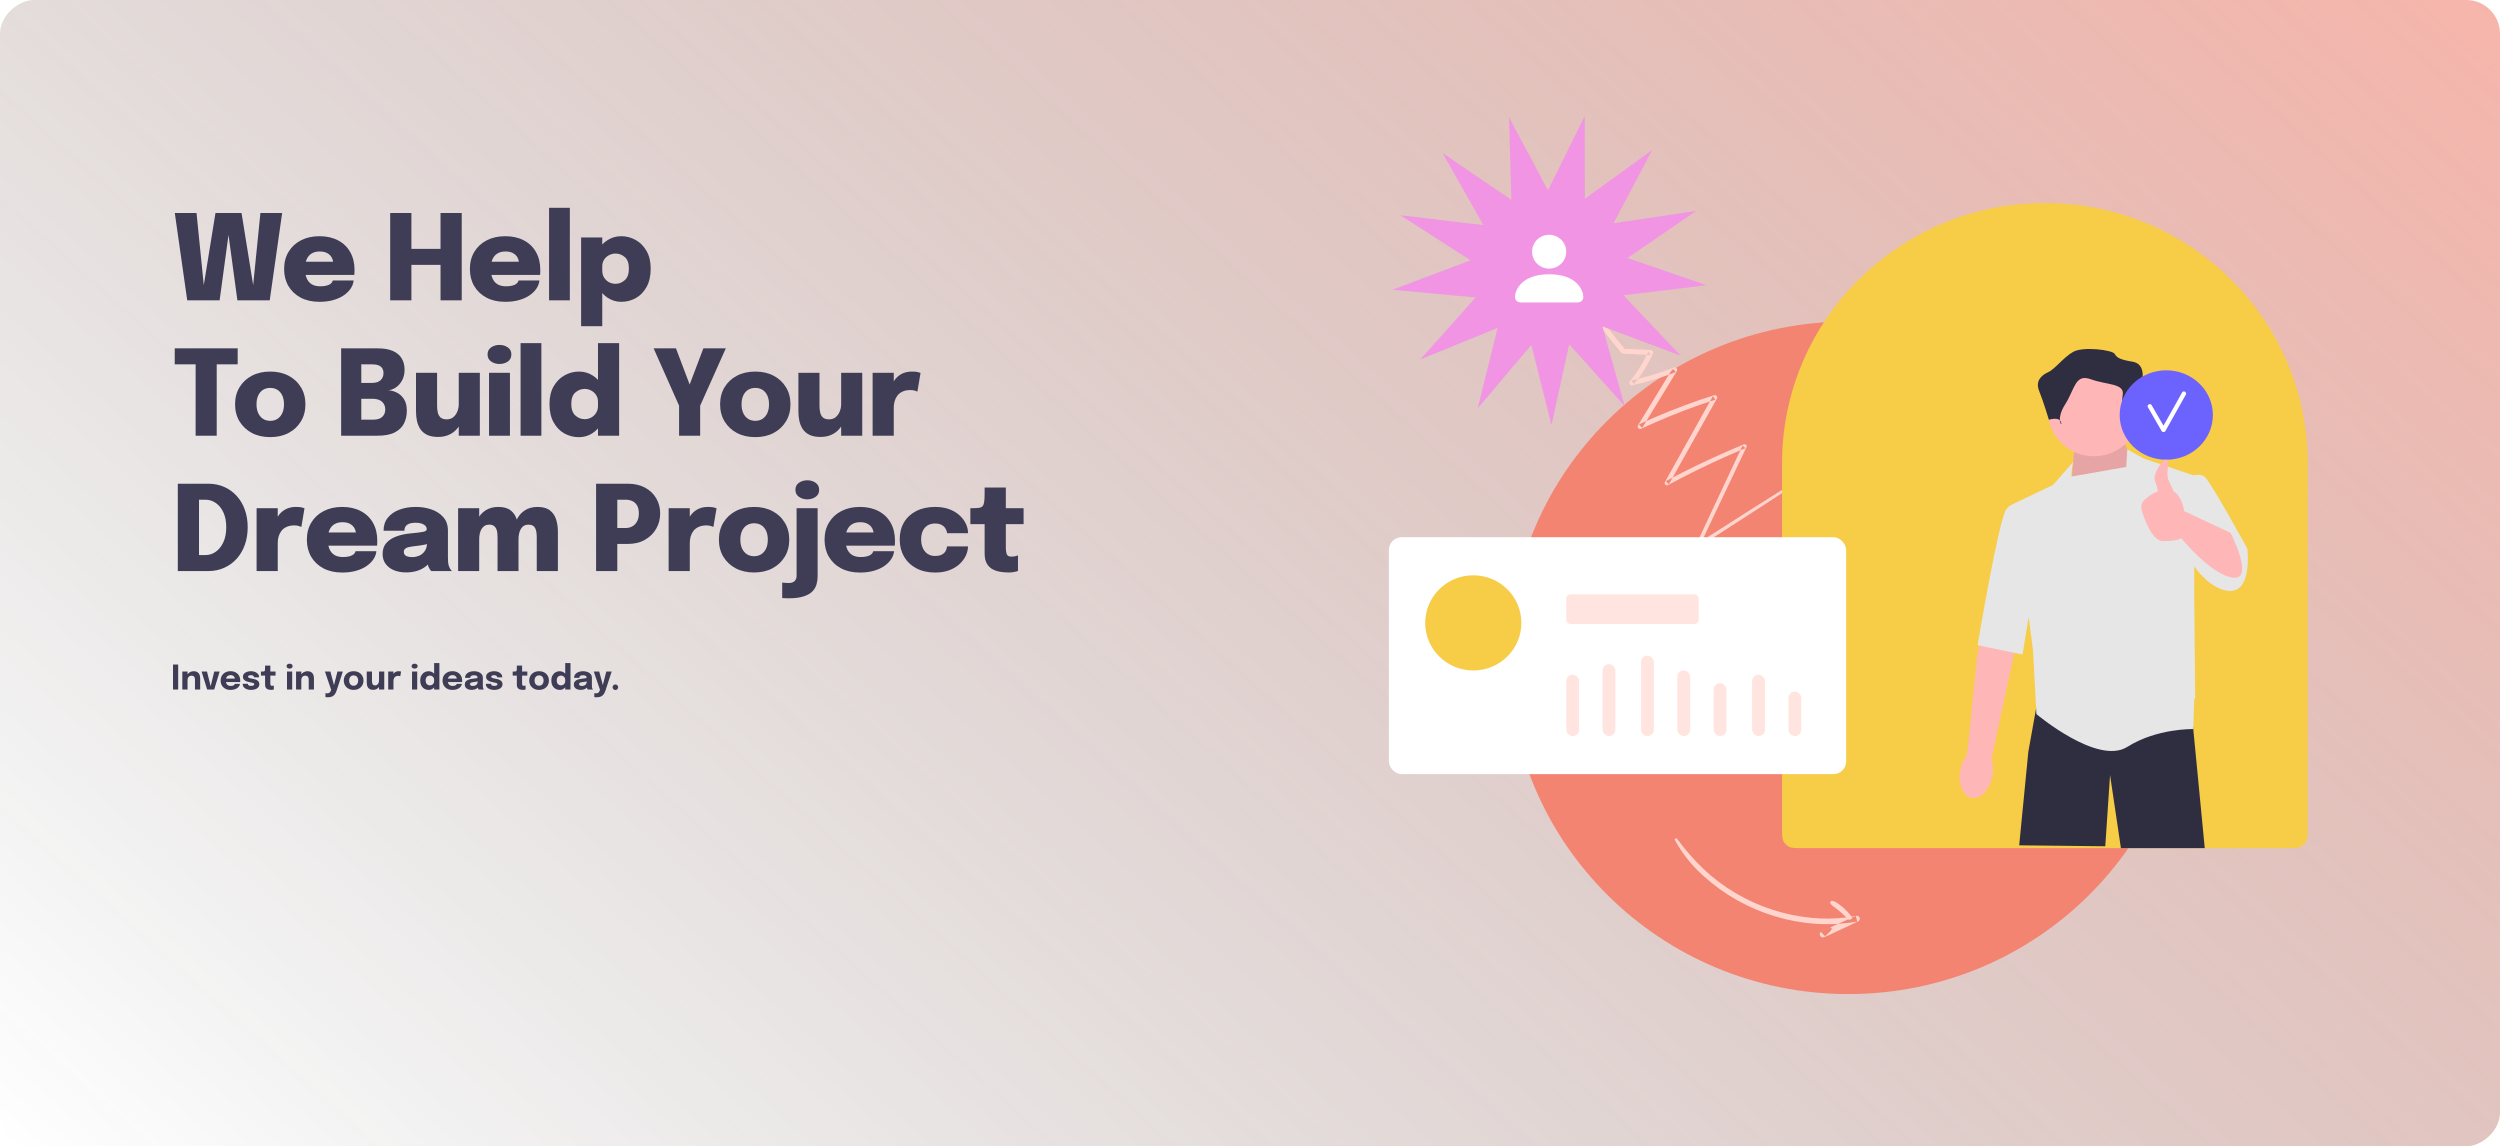<svg width="1182" height="542" viewBox="0 0 1182 542" fill="none" xmlns="http://www.w3.org/2000/svg">
<g filter="url(#filter0_b_213_3544)">
<rect x="1182" width="542" height="1182" rx="16" transform="rotate(90 1182 0)" fill="url(#paint0_linear_213_3544)" fill-opacity="0.5"/>
</g>
<path d="M88.52 142L82.641 100.7H92.916L96.892 140.18L95.493 140.096L101.876 100.7H114.196L120.552 140.096L119.152 140.18L123.128 100.7H133.404L127.524 142H112.236L107.532 107.364H108.54L103.836 142H88.52ZM139.731 129.988V123.744H158.351L157.511 125.2C157.511 125.051 157.511 124.901 157.511 124.752C157.511 124.584 157.511 124.435 157.511 124.304C157.511 123.464 157.297 122.633 156.867 121.812C156.438 120.972 155.757 120.281 154.823 119.74C153.89 119.18 152.667 118.9 151.155 118.9C149.662 118.9 148.393 119.217 147.347 119.852C146.321 120.468 145.537 121.383 144.995 122.596C144.473 123.791 144.211 125.237 144.211 126.936C144.211 128.709 144.463 130.231 144.967 131.5C145.49 132.751 146.283 133.712 147.347 134.384C148.411 135.037 149.774 135.364 151.435 135.364C152.462 135.364 153.339 135.28 154.067 135.112C154.814 134.944 155.411 134.729 155.859 134.468C156.326 134.188 156.671 133.889 156.895 133.572C157.138 133.236 157.287 132.909 157.343 132.592H167.199C167.087 133.88 166.639 135.131 165.855 136.344C165.071 137.539 163.989 138.621 162.607 139.592C161.245 140.544 159.583 141.3 157.623 141.86C155.682 142.42 153.479 142.7 151.015 142.7C147.637 142.7 144.697 142.047 142.195 140.74C139.694 139.415 137.753 137.585 136.371 135.252C135.009 132.919 134.327 130.231 134.327 127.188C134.327 124.089 135.027 121.383 136.427 119.068C137.827 116.735 139.778 114.924 142.279 113.636C144.799 112.329 147.711 111.676 151.015 111.676C154.431 111.676 157.381 112.339 159.863 113.664C162.346 114.971 164.259 116.819 165.603 119.208C166.947 121.597 167.619 124.407 167.619 127.636C167.619 128.14 167.61 128.597 167.591 129.008C167.573 129.419 167.545 129.745 167.507 129.988H139.731ZM218.307 100.7V142H208.283V122.54L212.791 125.228H189.999L194.507 122.68V142H184.483V100.7H194.507V120.3L189.999 117.668H212.791L208.283 120.272V100.7H218.307ZM227.567 129.988V123.744H246.187L245.347 125.2C245.347 125.051 245.347 124.901 245.347 124.752C245.347 124.584 245.347 124.435 245.347 124.304C245.347 123.464 245.133 122.633 244.703 121.812C244.274 120.972 243.593 120.281 242.659 119.74C241.726 119.18 240.503 118.9 238.991 118.9C237.498 118.9 236.229 119.217 235.183 119.852C234.157 120.468 233.373 121.383 232.831 122.596C232.309 123.791 232.047 125.237 232.047 126.936C232.047 128.709 232.299 130.231 232.803 131.5C233.326 132.751 234.119 133.712 235.183 134.384C236.247 135.037 237.61 135.364 239.271 135.364C240.298 135.364 241.175 135.28 241.903 135.112C242.65 134.944 243.247 134.729 243.695 134.468C244.162 134.188 244.507 133.889 244.731 133.572C244.974 133.236 245.123 132.909 245.179 132.592H255.035C254.923 133.88 254.475 135.131 253.691 136.344C252.907 137.539 251.825 138.621 250.443 139.592C249.081 140.544 247.419 141.3 245.459 141.86C243.518 142.42 241.315 142.7 238.851 142.7C235.473 142.7 232.533 142.047 230.031 140.74C227.53 139.415 225.589 137.585 224.207 135.252C222.845 132.919 222.163 130.231 222.163 127.188C222.163 124.089 222.863 121.383 224.263 119.068C225.663 116.735 227.614 114.924 230.115 113.636C232.635 112.329 235.547 111.676 238.851 111.676C242.267 111.676 245.217 112.339 247.699 113.664C250.182 114.971 252.095 116.819 253.439 119.208C254.783 121.597 255.455 124.407 255.455 127.636C255.455 128.14 255.446 128.597 255.427 129.008C255.409 129.419 255.381 129.745 255.343 129.988H227.567ZM269.426 98.236V142H259.598V98.236H269.426ZM274.749 154.236V112.264H284.745V154.236H274.749ZM293.733 142.7C291.381 142.7 289.225 142.056 287.265 140.768C285.323 139.461 283.774 137.716 282.617 135.532C281.459 133.329 280.881 130.875 280.881 128.168C280.881 128.093 280.881 128.019 280.881 127.944C280.881 127.851 280.881 127.757 280.881 127.664L284.745 127.58C284.745 127.636 284.745 127.701 284.745 127.776C284.745 127.832 284.745 127.879 284.745 127.916C284.745 129.223 285.043 130.352 285.641 131.304C286.257 132.237 287.041 132.956 287.993 133.46C288.963 133.945 289.962 134.188 290.989 134.188C292.65 134.188 294.125 133.609 295.413 132.452C296.701 131.295 297.345 129.465 297.345 126.964C297.345 124.463 296.701 122.661 295.413 121.56C294.143 120.44 292.669 119.88 290.989 119.88C289.981 119.88 288.991 120.123 288.021 120.608C287.069 121.075 286.285 121.765 285.669 122.68C285.053 123.576 284.745 124.687 284.745 126.012L280.881 125.76C280.881 123.035 281.459 120.617 282.617 118.508C283.774 116.399 285.323 114.737 287.265 113.524C289.225 112.292 291.381 111.676 293.733 111.676C296.141 111.676 298.399 112.264 300.509 113.44C302.637 114.616 304.354 116.343 305.661 118.62C306.986 120.897 307.649 123.679 307.649 126.964C307.649 130.417 307.005 133.311 305.717 135.644C304.429 137.977 302.73 139.741 300.621 140.936C298.511 142.112 296.215 142.7 293.733 142.7ZM112.376 172.26H98.18L102.464 167.64V206H92.496V167.64L96.837 172.26H82.612V164.7H112.376V172.26ZM127.772 206.672C124.486 206.672 121.593 206.019 119.092 204.712C116.609 203.387 114.658 201.557 113.24 199.224C111.84 196.891 111.14 194.203 111.14 191.16C111.14 188.099 111.84 185.411 113.24 183.096C114.658 180.763 116.609 178.943 119.092 177.636C121.593 176.329 124.486 175.676 127.772 175.676C131.057 175.676 133.941 176.329 136.424 177.636C138.925 178.943 140.876 180.763 142.276 183.096C143.694 185.411 144.404 188.099 144.404 191.16C144.404 194.203 143.694 196.891 142.276 199.224C140.876 201.557 138.925 203.387 136.424 204.712C133.941 206.019 131.057 206.672 127.772 206.672ZM127.772 198.972C129.116 198.972 130.273 198.645 131.244 197.992C132.214 197.339 132.961 196.433 133.484 195.276C134.006 194.1 134.268 192.728 134.268 191.16C134.268 189.573 134.006 188.201 133.484 187.044C132.961 185.887 132.214 184.991 131.244 184.356C130.273 183.721 129.116 183.404 127.772 183.404C126.446 183.404 125.289 183.721 124.3 184.356C123.329 184.991 122.582 185.887 122.06 187.044C121.537 188.201 121.276 189.573 121.276 191.16C121.276 192.728 121.537 194.1 122.06 195.276C122.582 196.433 123.329 197.339 124.3 197.992C125.289 198.645 126.446 198.972 127.772 198.972ZM178.487 164.7C181.474 164.7 183.91 165.12 185.795 165.96C187.68 166.8 189.062 167.976 189.939 169.488C190.835 171 191.283 172.745 191.283 174.724C191.283 176.721 190.891 178.439 190.107 179.876C189.323 181.295 188.334 182.405 187.139 183.208C185.963 183.992 184.759 184.431 183.527 184.524C184.778 184.561 186.084 184.897 187.447 185.532C188.81 186.167 189.967 187.184 190.919 188.584C191.871 189.984 192.347 191.86 192.347 194.212C192.347 196.396 191.908 198.384 191.031 200.176C190.154 201.949 188.698 203.368 186.663 204.432C184.647 205.477 181.912 206 178.459 206H161.295V164.7H178.487ZM170.815 183.74L167.539 181.052H175.687C177.628 181.052 179.047 180.623 179.943 179.764C180.858 178.905 181.315 177.795 181.315 176.432C181.315 175.517 181.119 174.752 180.727 174.136C180.354 173.52 179.766 173.053 178.963 172.736C178.16 172.419 177.143 172.26 175.911 172.26H166.307L170.815 167.64V183.74ZM176.499 198.412C178.403 198.412 179.822 197.964 180.755 197.068C181.688 196.172 182.155 195.015 182.155 193.596C182.155 192.849 182.024 192.168 181.763 191.552C181.52 190.936 181.147 190.404 180.643 189.956C180.158 189.508 179.551 189.163 178.823 188.92C178.095 188.677 177.264 188.556 176.331 188.556H167.539L170.815 185.868V203.032L166.307 198.412H176.499ZM207.102 206.588C204.993 206.588 203.257 206.252 201.894 205.58C200.55 204.908 199.496 204.003 198.73 202.864C197.984 201.707 197.452 200.419 197.134 199C196.836 197.563 196.686 196.079 196.686 194.548C196.686 193.876 196.686 193.176 196.686 192.448C196.686 191.701 196.686 190.936 196.686 190.152V176.264H206.654V188.5C206.654 189.135 206.654 189.741 206.654 190.32C206.654 190.88 206.654 191.403 206.654 191.888C206.654 193.027 206.766 194.081 206.99 195.052C207.214 196.023 207.653 196.807 208.306 197.404C208.978 197.983 209.94 198.272 211.19 198.272C212.441 198.272 213.486 197.927 214.326 197.236C215.166 196.527 215.801 195.631 216.23 194.548C216.678 193.447 216.902 192.299 216.902 191.104L219.198 193.344C219.198 195.304 218.918 197.096 218.358 198.72C217.798 200.325 216.996 201.716 215.95 202.892C214.905 204.068 213.636 204.983 212.142 205.636C210.668 206.271 208.988 206.588 207.102 206.588ZM216.902 206V176.264H226.87V206H216.902ZM231.22 206V176.264H241.104V206H231.22ZM236.148 172.092C234.655 172.092 233.339 171.7 232.2 170.916C231.08 170.132 230.52 169.021 230.52 167.584C230.52 166.128 231.08 165.017 232.2 164.252C233.339 163.468 234.655 163.076 236.148 163.076C237.66 163.076 238.976 163.468 240.096 164.252C241.216 165.017 241.776 166.128 241.776 167.584C241.776 169.04 241.216 170.16 240.096 170.944C238.976 171.709 237.66 172.092 236.148 172.092ZM255.958 162.236V206H246.13V162.236H255.958ZM273.74 206.7C271.257 206.7 268.952 206.112 266.824 204.936C264.715 203.741 263.016 201.977 261.728 199.644C260.44 197.311 259.796 194.417 259.796 190.964C259.796 187.679 260.459 184.897 261.784 182.62C263.109 180.343 264.836 178.616 266.964 177.44C269.092 176.264 271.351 175.676 273.74 175.676C276.111 175.676 278.267 176.292 280.208 177.524C282.149 178.737 283.699 180.399 284.856 182.508C286.013 184.617 286.592 187.035 286.592 189.76C286.592 189.853 286.592 189.947 286.592 190.04C286.592 190.133 286.592 190.236 286.592 190.348L282.728 190.376C282.728 190.32 282.728 190.264 282.728 190.208C282.728 190.133 282.728 190.068 282.728 190.012C282.728 188.687 282.411 187.576 281.776 186.68C281.16 185.765 280.376 185.075 279.424 184.608C278.472 184.123 277.483 183.88 276.456 183.88C274.795 183.88 273.32 184.44 272.032 185.56C270.744 186.661 270.1 188.463 270.1 190.964C270.1 193.465 270.744 195.295 272.032 196.452C273.32 197.609 274.795 198.188 276.456 198.188C277.52 198.188 278.528 197.936 279.48 197.432C280.432 196.928 281.207 196.209 281.804 195.276C282.42 194.324 282.728 193.195 282.728 191.888L286.592 192.112C286.592 194.819 286.013 197.273 284.856 199.476C283.717 201.679 282.177 203.433 280.236 204.74C278.295 206.047 276.129 206.7 273.74 206.7ZM282.728 206V162.236H292.724V206H282.728ZM343.164 164.7L331.04 191.804V206H321.072V191.804L309.032 164.7H319.588L328.044 187.016H324.096L332.552 164.7H343.164ZM357.1 206.672C353.815 206.672 350.921 206.019 348.42 204.712C345.937 203.387 343.987 201.557 342.568 199.224C341.168 196.891 340.468 194.203 340.468 191.16C340.468 188.099 341.168 185.411 342.568 183.096C343.987 180.763 345.937 178.943 348.42 177.636C350.921 176.329 353.815 175.676 357.1 175.676C360.385 175.676 363.269 176.329 365.752 177.636C368.253 178.943 370.204 180.763 371.604 183.096C373.023 185.411 373.732 188.099 373.732 191.16C373.732 194.203 373.023 196.891 371.604 199.224C370.204 201.557 368.253 203.387 365.752 204.712C363.269 206.019 360.385 206.672 357.1 206.672ZM357.1 198.972C358.444 198.972 359.601 198.645 360.572 197.992C361.543 197.339 362.289 196.433 362.812 195.276C363.335 194.1 363.596 192.728 363.596 191.16C363.596 189.573 363.335 188.201 362.812 187.044C362.289 185.887 361.543 184.991 360.572 184.356C359.601 183.721 358.444 183.404 357.1 183.404C355.775 183.404 354.617 183.721 353.628 184.356C352.657 184.991 351.911 185.887 351.388 187.044C350.865 188.201 350.604 189.573 350.604 191.16C350.604 192.728 350.865 194.1 351.388 195.276C351.911 196.433 352.657 197.339 353.628 197.992C354.617 198.645 355.775 198.972 357.1 198.972ZM387.899 206.588C385.79 206.588 384.054 206.252 382.691 205.58C381.347 204.908 380.293 204.003 379.527 202.864C378.781 201.707 378.249 200.419 377.931 199C377.633 197.563 377.483 196.079 377.483 194.548C377.483 193.876 377.483 193.176 377.483 192.448C377.483 191.701 377.483 190.936 377.483 190.152V176.264H387.451V188.5C387.451 189.135 387.451 189.741 387.451 190.32C387.451 190.88 387.451 191.403 387.451 191.888C387.451 193.027 387.563 194.081 387.787 195.052C388.011 196.023 388.45 196.807 389.103 197.404C389.775 197.983 390.737 198.272 391.987 198.272C393.238 198.272 394.283 197.927 395.123 197.236C395.963 196.527 396.598 195.631 397.027 194.548C397.475 193.447 397.699 192.299 397.699 191.104L399.995 193.344C399.995 195.304 399.715 197.096 399.155 198.72C398.595 200.325 397.793 201.716 396.747 202.892C395.702 204.068 394.433 204.983 392.939 205.636C391.465 206.271 389.785 206.588 387.899 206.588ZM397.699 206V176.264H407.667V206H397.699ZM412.577 206V176.264H422.573V186.904L420.697 185.56C420.958 184.085 421.369 182.741 421.929 181.528C422.489 180.296 423.208 179.251 424.085 178.392C424.981 177.515 426.017 176.843 427.193 176.376C428.388 175.909 429.732 175.676 431.225 175.676C432.438 175.676 433.362 175.76 433.997 175.928C434.65 176.096 435.061 176.227 435.229 176.32L433.745 185.14C433.577 185.047 433.204 184.907 432.625 184.72C432.046 184.515 431.328 184.412 430.469 184.412C428.994 184.412 427.744 184.655 426.717 185.14C425.709 185.607 424.897 186.241 424.281 187.044C423.684 187.847 423.245 188.743 422.965 189.732C422.704 190.721 422.573 191.711 422.573 192.7V206H412.577ZM84.069 270V228.7H98.433C101.195 228.7 103.715 229.204 105.992 230.212C108.288 231.22 110.267 232.648 111.928 234.496C113.59 236.325 114.868 238.5 115.764 241.02C116.66 243.521 117.108 246.275 117.108 249.28C117.108 252.267 116.66 255.029 115.764 257.568C114.868 260.088 113.59 262.281 111.928 264.148C110.267 265.996 108.288 267.433 105.992 268.46C103.715 269.487 101.195 270 98.433 270H84.069ZM94.093 267.06L89.585 262.44H97.088C98.918 262.44 100.57 261.908 102.044 260.844C103.538 259.78 104.732 258.268 105.628 256.308C106.524 254.329 106.972 251.987 106.972 249.28C106.972 246.555 106.524 244.221 105.628 242.28C104.732 240.339 103.538 238.855 102.044 237.828C100.57 236.783 98.918 236.26 97.088 236.26H89.585L94.093 231.64V267.06ZM121.319 270V240.264H131.315V250.904L129.439 249.56C129.7 248.085 130.111 246.741 130.671 245.528C131.231 244.296 131.95 243.251 132.827 242.392C133.723 241.515 134.759 240.843 135.935 240.376C137.13 239.909 138.474 239.676 139.967 239.676C141.18 239.676 142.104 239.76 142.739 239.928C143.392 240.096 143.803 240.227 143.971 240.32L142.487 249.14C142.319 249.047 141.946 248.907 141.367 248.72C140.788 248.515 140.07 248.412 139.211 248.412C137.736 248.412 136.486 248.655 135.459 249.14C134.451 249.607 133.639 250.241 133.023 251.044C132.426 251.847 131.987 252.743 131.707 253.732C131.446 254.721 131.315 255.711 131.315 256.7V270H121.319ZM150.489 257.988V251.744H169.109L168.269 253.2C168.269 253.051 168.269 252.901 168.269 252.752C168.269 252.584 168.269 252.435 168.269 252.304C168.269 251.464 168.054 250.633 167.625 249.812C167.196 248.972 166.514 248.281 165.581 247.74C164.648 247.18 163.425 246.9 161.913 246.9C160.42 246.9 159.15 247.217 158.105 247.852C157.078 248.468 156.294 249.383 155.753 250.596C155.23 251.791 154.969 253.237 154.969 254.936C154.969 256.709 155.221 258.231 155.725 259.5C156.248 260.751 157.041 261.712 158.105 262.384C159.169 263.037 160.532 263.364 162.193 263.364C163.22 263.364 164.097 263.28 164.825 263.112C165.572 262.944 166.169 262.729 166.617 262.468C167.084 262.188 167.429 261.889 167.653 261.572C167.896 261.236 168.045 260.909 168.101 260.592H177.957C177.845 261.88 177.397 263.131 176.613 264.344C175.829 265.539 174.746 266.621 173.365 267.592C172.002 268.544 170.341 269.3 168.381 269.86C166.44 270.42 164.237 270.7 161.773 270.7C158.394 270.7 155.454 270.047 152.953 268.74C150.452 267.415 148.51 265.585 147.129 263.252C145.766 260.919 145.085 258.231 145.085 255.188C145.085 252.089 145.785 249.383 147.185 247.068C148.585 244.735 150.536 242.924 153.037 241.636C155.557 240.329 158.469 239.676 161.773 239.676C165.189 239.676 168.138 240.339 170.621 241.664C173.104 242.971 175.017 244.819 176.361 247.208C177.705 249.597 178.377 252.407 178.377 255.636C178.377 256.14 178.368 256.597 178.349 257.008C178.33 257.419 178.302 257.745 178.265 257.988H150.489ZM192.068 270.644C189.922 270.644 188.008 270.308 186.328 269.636C184.648 268.945 183.323 267.947 182.352 266.64C181.382 265.333 180.896 263.747 180.896 261.88C180.896 259.733 181.503 257.997 182.716 256.672C183.93 255.328 185.507 254.311 187.448 253.62C189.39 252.911 191.443 252.453 193.608 252.248C196.744 251.949 198.882 251.688 200.02 251.464C201.178 251.221 201.756 250.811 201.756 250.232C201.756 250.213 201.756 250.204 201.756 250.204C201.756 250.185 201.756 250.176 201.756 250.176C201.756 249.28 201.28 248.552 200.328 247.992C199.395 247.432 198.107 247.152 196.464 247.152C194.728 247.152 193.412 247.469 192.516 248.104C191.639 248.72 191.2 249.663 191.2 250.932H181.344C181.344 248.487 182.016 246.433 183.36 244.772C184.723 243.092 186.552 241.823 188.848 240.964C191.144 240.105 193.711 239.676 196.548 239.676C199.236 239.676 201.728 240.077 204.024 240.88C206.339 241.683 208.206 242.905 209.624 244.548C211.062 246.191 211.78 248.281 211.78 250.82C211.78 251.212 211.78 251.604 211.78 251.996C211.78 252.388 211.78 252.78 211.78 253.172V263.028C211.78 263.812 211.799 264.577 211.836 265.324C211.874 266.052 211.976 266.724 212.144 267.34C212.35 268.012 212.602 268.581 212.9 269.048C213.218 269.515 213.47 269.832 213.656 270H203.884C203.735 269.851 203.511 269.561 203.212 269.132C202.932 268.703 202.69 268.208 202.484 267.648C202.242 266.901 202.064 266.183 201.952 265.492C201.84 264.783 201.784 263.943 201.784 262.972L203.912 264.428C203.39 265.716 202.531 266.827 201.336 267.76C200.16 268.693 198.77 269.412 197.164 269.916C195.559 270.401 193.86 270.644 192.068 270.644ZM194.924 263.392C196.082 263.392 197.192 263.159 198.256 262.692C199.32 262.225 200.198 261.479 200.888 260.452C201.579 259.425 201.924 258.053 201.924 256.336V254.292L204.444 256.532C203.212 256.961 201.812 257.325 200.244 257.624C198.676 257.904 197.146 258.119 195.652 258.268C194.066 258.436 192.88 258.707 192.096 259.08C191.312 259.453 190.92 260.069 190.92 260.928C190.92 261.749 191.256 262.365 191.928 262.776C192.619 263.187 193.618 263.392 194.924 263.392ZM235.241 270V259.024C235.241 257.96 235.241 257.027 235.241 256.224C235.241 255.403 235.241 254.731 235.241 254.208C235.241 253.443 235.203 252.705 235.129 251.996C235.054 251.268 234.886 250.605 234.625 250.008C234.363 249.411 233.962 248.935 233.421 248.58C232.898 248.225 232.179 248.048 231.265 248.048C230.462 248.048 229.762 248.225 229.165 248.58C228.586 248.935 228.101 249.429 227.709 250.064C227.317 250.68 227.027 251.417 226.841 252.276C226.654 253.116 226.561 254.021 226.561 254.992L224.293 252.78C224.293 250.148 224.741 247.852 225.637 245.892C226.551 243.932 227.849 242.411 229.529 241.328C231.227 240.227 233.243 239.676 235.577 239.676C238.115 239.676 240.075 240.227 241.457 241.328C242.838 242.411 243.799 243.848 244.341 245.64C244.882 247.432 245.153 249.392 245.153 251.52C245.153 252.341 245.153 253.471 245.153 254.908C245.153 256.327 245.153 258.053 245.153 260.088V270H235.241ZM216.593 270V240.264H226.561V270H216.593ZM253.777 270V259.052C253.777 257.969 253.777 257.027 253.777 256.224C253.777 255.403 253.777 254.721 253.777 254.18C253.777 253.34 253.73 252.556 253.637 251.828C253.543 251.081 253.366 250.428 253.105 249.868C252.843 249.289 252.442 248.841 251.901 248.524C251.378 248.207 250.678 248.048 249.801 248.048C248.998 248.048 248.298 248.225 247.701 248.58C247.122 248.935 246.646 249.429 246.273 250.064C245.899 250.68 245.619 251.408 245.433 252.248C245.246 253.088 245.153 253.975 245.153 254.908L242.885 252.696C242.885 250.083 243.333 247.805 244.229 245.864C245.125 243.923 246.413 242.411 248.093 241.328C249.773 240.227 251.789 239.676 254.141 239.676C256.661 239.676 258.611 240.217 259.993 241.3C261.393 242.383 262.373 243.811 262.933 245.584C263.493 247.357 263.773 249.308 263.773 251.436C263.773 252.295 263.773 253.415 263.773 254.796C263.773 256.177 263.773 257.885 263.773 259.92V270H253.777ZM291.858 270H281.834V228.7H296.814C299.969 228.7 302.685 229.316 304.962 230.548C307.258 231.78 309.022 233.46 310.254 235.588C311.505 237.697 312.13 240.077 312.13 242.728C312.13 245.379 311.505 247.796 310.254 249.98C309.003 252.164 307.23 253.909 304.934 255.216C302.657 256.523 299.95 257.176 296.814 257.176H291.858V270ZM291.858 254.208L287.35 249.644H295.778C296.973 249.644 298.037 249.383 298.97 248.86C299.922 248.319 300.669 247.535 301.21 246.508C301.77 245.481 302.05 244.221 302.05 242.728C302.05 241.216 301.779 239.984 301.238 239.032C300.697 238.08 299.95 237.38 298.998 236.932C298.065 236.484 296.991 236.26 295.778 236.26H287.35L291.858 231.64V254.208ZM316.132 270V240.264H326.128V250.904L324.252 249.56C324.513 248.085 324.924 246.741 325.484 245.528C326.044 244.296 326.762 243.251 327.64 242.392C328.536 241.515 329.572 240.843 330.748 240.376C331.942 239.909 333.286 239.676 334.78 239.676C335.993 239.676 336.917 239.76 337.552 239.928C338.205 240.096 338.616 240.227 338.784 240.32L337.3 249.14C337.132 249.047 336.758 248.907 336.18 248.72C335.601 248.515 334.882 248.412 334.024 248.412C332.549 248.412 331.298 248.655 330.272 249.14C329.264 249.607 328.452 250.241 327.836 251.044C327.238 251.847 326.8 252.743 326.52 253.732C326.258 254.721 326.128 255.711 326.128 256.7V270H316.132ZM356.53 270.672C353.244 270.672 350.351 270.019 347.85 268.712C345.367 267.387 343.416 265.557 341.998 263.224C340.598 260.891 339.898 258.203 339.898 255.16C339.898 252.099 340.598 249.411 341.998 247.096C343.416 244.763 345.367 242.943 347.85 241.636C350.351 240.329 353.244 239.676 356.53 239.676C359.815 239.676 362.699 240.329 365.182 241.636C367.683 242.943 369.634 244.763 371.034 247.096C372.452 249.411 373.162 252.099 373.162 255.16C373.162 258.203 372.452 260.891 371.034 263.224C369.634 265.557 367.683 267.387 365.182 268.712C362.699 270.019 359.815 270.672 356.53 270.672ZM356.53 262.972C357.874 262.972 359.031 262.645 360.002 261.992C360.972 261.339 361.719 260.433 362.242 259.276C362.764 258.1 363.026 256.728 363.026 255.16C363.026 253.573 362.764 252.201 362.242 251.044C361.719 249.887 360.972 248.991 360.002 248.356C359.031 247.721 357.874 247.404 356.53 247.404C355.204 247.404 354.047 247.721 353.058 248.356C352.087 248.991 351.34 249.887 350.818 251.044C350.295 252.201 350.034 253.573 350.034 255.16C350.034 256.728 350.295 258.1 350.818 259.276C351.34 260.433 352.087 261.339 353.058 261.992C354.047 262.645 355.204 262.972 356.53 262.972ZM372.797 282.88C372.237 282.88 371.696 282.861 371.173 282.824C370.632 282.805 370.184 282.787 369.829 282.768V275.432C370.165 275.488 370.604 275.535 371.145 275.572C371.668 275.628 372.218 275.656 372.797 275.656C373.581 275.656 374.225 275.553 374.729 275.348C375.233 275.143 375.616 274.872 375.877 274.536C376.157 274.2 376.353 273.836 376.465 273.444C376.577 273.071 376.633 272.697 376.633 272.324V240.264H386.573V272.548C386.573 273.78 386.405 275.003 386.069 276.216C385.752 277.429 385.117 278.54 384.165 279.548C383.232 280.556 381.85 281.359 380.021 281.956C378.192 282.572 375.784 282.88 372.797 282.88ZM381.701 236.092C380.189 236.092 378.873 235.7 377.753 234.916C376.633 234.132 376.073 233.021 376.073 231.584C376.073 230.128 376.633 229.017 377.753 228.252C378.873 227.468 380.189 227.076 381.701 227.076C383.194 227.076 384.501 227.468 385.621 228.252C386.741 229.017 387.301 230.128 387.301 231.584C387.301 233.021 386.741 234.132 385.621 234.916C384.501 235.7 383.194 236.092 381.701 236.092ZM395.255 257.988V251.744H413.875L413.035 253.2C413.035 253.051 413.035 252.901 413.035 252.752C413.035 252.584 413.035 252.435 413.035 252.304C413.035 251.464 412.82 250.633 412.391 249.812C411.961 248.972 411.28 248.281 410.347 247.74C409.413 247.18 408.191 246.9 406.679 246.9C405.185 246.9 403.916 247.217 402.871 247.852C401.844 248.468 401.06 249.383 400.519 250.596C399.996 251.791 399.735 253.237 399.735 254.936C399.735 256.709 399.987 258.231 400.491 259.5C401.013 260.751 401.807 261.712 402.871 262.384C403.935 263.037 405.297 263.364 406.959 263.364C407.985 263.364 408.863 263.28 409.591 263.112C410.337 262.944 410.935 262.729 411.383 262.468C411.849 262.188 412.195 261.889 412.419 261.572C412.661 261.236 412.811 260.909 412.867 260.592H422.723C422.611 261.88 422.163 263.131 421.379 264.344C420.595 265.539 419.512 266.621 418.131 267.592C416.768 268.544 415.107 269.3 413.147 269.86C411.205 270.42 409.003 270.7 406.539 270.7C403.16 270.7 400.22 270.047 397.719 268.74C395.217 267.415 393.276 265.585 391.895 263.252C390.532 260.919 389.851 258.231 389.851 255.188C389.851 252.089 390.551 249.383 391.951 247.068C393.351 244.735 395.301 242.924 397.803 241.636C400.323 240.329 403.235 239.676 406.539 239.676C409.955 239.676 412.904 240.339 415.387 241.664C417.869 242.971 419.783 244.819 421.127 247.208C422.471 249.597 423.143 252.407 423.143 255.636C423.143 256.14 423.133 256.597 423.115 257.008C423.096 257.419 423.068 257.745 423.031 257.988H395.255ZM442.126 270.7C438.71 270.7 435.742 270.028 433.222 268.684C430.721 267.34 428.789 265.492 427.426 263.14C426.063 260.788 425.382 258.081 425.382 255.02C425.382 251.94 426.063 249.252 427.426 246.956C428.789 244.66 430.721 242.877 433.222 241.608C435.742 240.32 438.71 239.676 442.126 239.676C444.665 239.676 446.905 240.04 448.846 240.768C450.787 241.496 452.402 242.467 453.69 243.68C454.997 244.875 455.986 246.191 456.658 247.628C457.33 249.047 457.666 250.456 457.666 251.856C457.666 251.893 457.666 251.94 457.666 251.996C457.666 252.033 457.666 252.071 457.666 252.108H447.782C447.782 251.996 447.773 251.893 447.754 251.8C447.754 251.707 447.735 251.604 447.698 251.492C447.549 250.857 447.269 250.241 446.858 249.644C446.447 249.028 445.85 248.524 445.066 248.132C444.301 247.721 443.293 247.516 442.042 247.516C440.754 247.516 439.615 247.805 438.626 248.384C437.655 248.963 436.89 249.812 436.33 250.932C435.789 252.033 435.518 253.396 435.518 255.02C435.518 256.588 435.789 257.969 436.33 259.164C436.89 260.34 437.655 261.255 438.626 261.908C439.615 262.543 440.754 262.86 442.042 262.86C443.33 262.86 444.375 262.664 445.178 262.272C445.999 261.861 446.615 261.32 447.026 260.648C447.437 259.957 447.679 259.192 447.754 258.352H457.666C457.666 259.771 457.33 261.208 456.658 262.664C456.005 264.101 455.025 265.427 453.718 266.64C452.43 267.853 450.815 268.833 448.874 269.58C446.933 270.327 444.683 270.7 442.126 270.7ZM476.871 270.672C475.658 270.672 474.389 270.569 473.063 270.364C471.738 270.177 470.506 269.785 469.367 269.188C468.229 268.591 467.305 267.695 466.595 266.5C465.886 265.305 465.531 263.719 465.531 261.74C465.531 261.311 465.531 260.891 465.531 260.48C465.531 260.051 465.531 259.621 465.531 259.192V247.824H458.783V240.264H459.819C461.107 240.264 462.134 240.208 462.899 240.096C463.665 239.984 464.234 239.704 464.607 239.256C464.981 238.808 465.223 238.117 465.335 237.184C465.466 236.232 465.531 234.916 465.531 233.236V230.492H475.555V240.264H483.955V247.824H475.555V257.26C475.555 257.577 475.555 257.885 475.555 258.184C475.555 258.464 475.555 258.753 475.555 259.052C475.555 260.228 475.695 261.208 475.975 261.992C476.255 262.776 476.983 263.168 478.159 263.168C478.813 263.168 479.429 263.103 480.007 262.972C480.586 262.841 481.015 262.72 481.295 262.608V269.944C480.885 270.112 480.297 270.271 479.531 270.42C478.766 270.588 477.879 270.672 476.871 270.672Z" fill="#3F3D56"/>
<path d="M81.796 326V314.2H84.245V326H81.796ZM92.179 326V322.392C92.179 322.189 92.179 322.005 92.179 321.84C92.179 321.675 92.179 321.525 92.179 321.392C92.179 321.04 92.133 320.72 92.043 320.432C91.952 320.139 91.789 319.904 91.555 319.728C91.32 319.552 90.981 319.464 90.539 319.464C90.155 319.464 89.821 319.552 89.539 319.728C89.261 319.904 89.048 320.149 88.899 320.464C88.749 320.779 88.675 321.141 88.675 321.552L87.987 321.056C87.987 320.32 88.147 319.675 88.467 319.12C88.787 318.565 89.219 318.131 89.763 317.816C90.312 317.501 90.92 317.344 91.587 317.344C92.285 317.344 92.859 317.485 93.307 317.768C93.76 318.045 94.096 318.435 94.315 318.936C94.539 319.432 94.651 320.013 94.651 320.68C94.651 320.952 94.651 321.256 94.651 321.592C94.651 321.928 94.651 322.272 94.651 322.624V326H92.179ZM86.195 326V317.504H88.675V326H86.195ZM103.854 317.504L101.278 326H97.934L95.302 317.504H97.862L99.798 325.248H99.414L101.286 317.504H103.854ZM105.662 322.496V320.856H111.294L111.054 321.272C111.054 321.229 111.054 321.189 111.054 321.152C111.054 321.109 111.054 321.069 111.054 321.032C111.054 320.728 110.982 320.437 110.838 320.16C110.694 319.877 110.47 319.648 110.166 319.472C109.868 319.291 109.484 319.2 109.014 319.2C108.545 319.2 108.14 319.301 107.798 319.504C107.462 319.701 107.204 319.987 107.022 320.36C106.846 320.733 106.758 321.184 106.758 321.712C106.758 322.256 106.844 322.723 107.014 323.112C107.19 323.496 107.449 323.792 107.79 324C108.137 324.208 108.566 324.312 109.078 324.312C109.409 324.312 109.694 324.283 109.934 324.224C110.174 324.16 110.369 324.08 110.518 323.984C110.673 323.888 110.79 323.781 110.87 323.664C110.95 323.547 110.998 323.432 111.014 323.32H113.462C113.43 323.677 113.308 324.029 113.094 324.376C112.881 324.717 112.585 325.027 112.206 325.304C111.828 325.576 111.366 325.792 110.822 325.952C110.284 326.112 109.668 326.192 108.974 326.192C108.036 326.192 107.217 326.005 106.518 325.632C105.82 325.253 105.278 324.733 104.894 324.072C104.51 323.405 104.318 322.637 104.318 321.768C104.318 320.888 104.513 320.117 104.902 319.456C105.297 318.789 105.844 318.272 106.542 317.904C107.246 317.531 108.06 317.344 108.982 317.344C109.926 317.344 110.742 317.533 111.43 317.912C112.118 318.285 112.649 318.811 113.022 319.488C113.396 320.16 113.582 320.944 113.582 321.84C113.582 321.973 113.58 322.101 113.574 322.224C113.569 322.347 113.561 322.437 113.55 322.496H105.662ZM118.668 326.192C118.162 326.192 117.674 326.133 117.204 326.016C116.735 325.899 116.314 325.725 115.94 325.496C115.572 325.267 115.279 324.981 115.06 324.64C114.847 324.293 114.74 323.891 114.74 323.432C114.74 323.411 114.74 323.387 114.74 323.36C114.74 323.328 114.74 323.304 114.74 323.288H117.204C117.204 323.304 117.204 323.323 117.204 323.344C117.204 323.36 117.204 323.379 117.204 323.4C117.204 323.709 117.34 323.936 117.612 324.08C117.89 324.224 118.263 324.296 118.732 324.296C118.978 324.296 119.212 324.272 119.436 324.224C119.666 324.171 119.852 324.088 119.996 323.976C120.146 323.859 120.22 323.712 120.22 323.536C120.22 323.253 120.063 323.053 119.748 322.936C119.439 322.819 118.94 322.701 118.252 322.584C117.863 322.52 117.468 322.429 117.068 322.312C116.668 322.195 116.3 322.04 115.964 321.848C115.628 321.651 115.359 321.403 115.156 321.104C114.954 320.8 114.852 320.432 114.852 320C114.852 319.424 115.026 318.939 115.372 318.544C115.724 318.149 116.191 317.851 116.772 317.648C117.354 317.445 117.994 317.344 118.692 317.344C119.359 317.344 119.98 317.456 120.556 317.68C121.132 317.899 121.599 318.216 121.956 318.632C122.314 319.043 122.492 319.539 122.492 320.12C122.492 320.131 122.492 320.147 122.492 320.168C122.492 320.189 122.492 320.211 122.492 320.232H120.052C120.052 320.211 120.052 320.192 120.052 320.176C120.052 320.16 120.052 320.147 120.052 320.136C120.052 319.923 119.983 319.749 119.844 319.616C119.711 319.483 119.54 319.384 119.332 319.32C119.124 319.251 118.908 319.216 118.684 319.216C118.482 319.216 118.271 319.24 118.052 319.288C117.839 319.331 117.658 319.405 117.508 319.512C117.359 319.613 117.284 319.757 117.284 319.944C117.284 320.125 117.364 320.275 117.524 320.392C117.684 320.504 117.908 320.597 118.196 320.672C118.484 320.741 118.818 320.808 119.196 320.872C119.554 320.931 119.93 321.013 120.324 321.12C120.724 321.221 121.098 321.368 121.444 321.56C121.796 321.747 122.079 321.995 122.292 322.304C122.511 322.608 122.62 322.995 122.62 323.464C122.62 323.949 122.508 324.365 122.284 324.712C122.06 325.059 121.756 325.341 121.372 325.56C120.994 325.773 120.57 325.931 120.1 326.032C119.636 326.139 119.159 326.192 118.668 326.192ZM128.277 326.176C127.952 326.176 127.616 326.147 127.269 326.088C126.928 326.035 126.608 325.925 126.309 325.76C126.016 325.589 125.778 325.341 125.597 325.016C125.416 324.691 125.325 324.261 125.325 323.728C125.325 323.611 125.325 323.491 125.325 323.368C125.325 323.245 125.325 323.123 125.325 323V319.424H123.365V317.504H123.917C124.237 317.504 124.49 317.491 124.677 317.464C124.869 317.437 125.01 317.371 125.101 317.264C125.197 317.152 125.258 316.979 125.285 316.744C125.312 316.509 125.325 316.187 125.325 315.776V314.704H127.813V317.504H130.285V319.424H127.813V322.48C127.813 322.576 127.813 322.669 127.813 322.76C127.813 322.851 127.813 322.939 127.813 323.024C127.813 323.392 127.856 323.691 127.941 323.92C128.032 324.149 128.253 324.264 128.605 324.264C128.781 324.264 128.946 324.248 129.101 324.216C129.261 324.184 129.381 324.152 129.461 324.12V325.984C129.349 326.032 129.192 326.075 128.989 326.112C128.786 326.155 128.549 326.176 128.277 326.176ZM135.692 326V317.504H138.148V326H135.692ZM136.916 316.12C136.532 316.12 136.196 316.019 135.908 315.816C135.626 315.613 135.484 315.328 135.484 314.96C135.484 314.587 135.626 314.299 135.908 314.096C136.196 313.893 136.532 313.792 136.916 313.792C137.306 313.792 137.642 313.893 137.924 314.096C138.212 314.299 138.356 314.587 138.356 314.96C138.356 315.333 138.212 315.621 137.924 315.824C137.642 316.021 137.306 316.12 136.916 316.12ZM145.96 326V322.392C145.96 322.189 145.96 322.005 145.96 321.84C145.96 321.675 145.96 321.525 145.96 321.392C145.96 321.04 145.915 320.72 145.824 320.432C145.733 320.139 145.571 319.904 145.336 319.728C145.101 319.552 144.763 319.464 144.32 319.464C143.936 319.464 143.603 319.552 143.32 319.728C143.043 319.904 142.829 320.149 142.68 320.464C142.531 320.779 142.456 321.141 142.456 321.552L141.768 321.056C141.768 320.32 141.928 319.675 142.248 319.12C142.568 318.565 143 318.131 143.544 317.816C144.093 317.501 144.701 317.344 145.368 317.344C146.067 317.344 146.64 317.485 147.088 317.768C147.541 318.045 147.877 318.435 148.096 318.936C148.32 319.432 148.432 320.013 148.432 320.68C148.432 320.952 148.432 321.256 148.432 321.592C148.432 321.928 148.432 322.272 148.432 322.624V326H145.96ZM139.976 326V317.504H142.456V326H139.976ZM154.992 329.672C154.726 329.672 154.486 329.661 154.272 329.64C154.064 329.624 153.934 329.605 153.88 329.584V327.704C153.95 327.736 154.07 327.76 154.24 327.776C154.416 327.797 154.603 327.808 154.8 327.808C155.062 327.808 155.296 327.755 155.504 327.648C155.718 327.547 155.899 327.4 156.048 327.208C156.203 327.021 156.323 326.8 156.408 326.544L156.552 326.112L153.624 317.504H156.208L158.056 324.472H157.768L159.544 317.504H162.096L159.176 326.424C158.958 327.096 158.688 327.675 158.368 328.16C158.048 328.645 157.622 329.019 157.088 329.28C156.555 329.541 155.856 329.672 154.992 329.672ZM167.201 326.184C166.283 326.184 165.475 325.995 164.777 325.616C164.078 325.237 163.531 324.717 163.137 324.056C162.747 323.389 162.553 322.621 162.553 321.752C162.553 320.888 162.747 320.125 163.137 319.464C163.531 318.797 164.078 318.28 164.777 317.912C165.475 317.539 166.283 317.352 167.201 317.352C168.118 317.352 168.926 317.539 169.625 317.912C170.323 318.28 170.867 318.797 171.257 319.464C171.651 320.125 171.849 320.888 171.849 321.752C171.849 322.621 171.651 323.389 171.257 324.056C170.867 324.717 170.323 325.237 169.625 325.616C168.926 325.995 168.118 326.184 167.201 326.184ZM167.201 324.216C167.633 324.216 168.009 324.115 168.329 323.912C168.649 323.709 168.897 323.424 169.073 323.056C169.249 322.683 169.337 322.248 169.337 321.752C169.337 321.256 169.249 320.827 169.073 320.464C168.897 320.096 168.649 319.813 168.329 319.616C168.009 319.419 167.633 319.32 167.201 319.32C166.774 319.32 166.398 319.419 166.073 319.616C165.753 319.813 165.505 320.096 165.329 320.464C165.153 320.827 165.065 321.256 165.065 321.752C165.065 322.248 165.153 322.683 165.329 323.056C165.505 323.424 165.753 323.709 166.073 323.912C166.398 324.115 166.774 324.216 167.201 324.216ZM176.414 326.16C175.811 326.16 175.315 326.064 174.926 325.872C174.537 325.675 174.23 325.411 174.006 325.08C173.782 324.749 173.625 324.381 173.534 323.976C173.443 323.571 173.398 323.16 173.398 322.744C173.398 322.552 173.398 322.349 173.398 322.136C173.398 321.923 173.398 321.704 173.398 321.48V317.504H175.878V321.088C175.878 321.269 175.878 321.445 175.878 321.616C175.878 321.787 175.878 321.944 175.878 322.088C175.878 322.445 175.918 322.773 175.998 323.072C176.078 323.371 176.225 323.611 176.438 323.792C176.657 323.973 176.966 324.064 177.366 324.064C177.755 324.064 178.086 323.955 178.358 323.736C178.63 323.512 178.838 323.227 178.982 322.88C179.126 322.533 179.198 322.176 179.198 321.808L179.894 322.376C179.894 322.909 179.811 323.405 179.646 323.864C179.486 324.323 179.257 324.725 178.958 325.072C178.659 325.413 178.294 325.68 177.862 325.872C177.435 326.064 176.953 326.16 176.414 326.16ZM179.198 326V317.504H181.678V326H179.198ZM183.538 326V317.504H186.026V320.432L185.514 320.112C185.573 319.712 185.68 319.344 185.834 319.008C185.989 318.672 186.189 318.381 186.434 318.136C186.68 317.885 186.97 317.691 187.306 317.552C187.648 317.413 188.037 317.344 188.474 317.344C188.816 317.344 189.082 317.371 189.274 317.424C189.472 317.472 189.594 317.509 189.642 317.536L189.234 319.76C189.186 319.733 189.08 319.691 188.914 319.632C188.749 319.573 188.536 319.544 188.274 319.544C187.848 319.544 187.49 319.616 187.202 319.76C186.914 319.904 186.682 320.096 186.506 320.336C186.336 320.571 186.213 320.832 186.138 321.12C186.064 321.408 186.026 321.699 186.026 321.992V326H183.538ZM194.802 326V317.504H197.258V326H194.802ZM196.026 316.12C195.642 316.12 195.306 316.019 195.018 315.816C194.735 315.613 194.594 315.328 194.594 314.96C194.594 314.587 194.735 314.299 195.018 314.096C195.306 313.893 195.642 313.792 196.026 313.792C196.415 313.792 196.751 313.893 197.034 314.096C197.322 314.299 197.466 314.587 197.466 314.96C197.466 315.333 197.322 315.621 197.034 315.824C196.751 316.021 196.415 316.12 196.026 316.12ZM202.637 326.192C201.928 326.192 201.275 326.024 200.677 325.688C200.08 325.347 199.6 324.843 199.237 324.176C198.875 323.509 198.693 322.688 198.693 321.712C198.693 320.779 198.877 319.987 199.245 319.336C199.619 318.685 200.104 318.192 200.701 317.856C201.304 317.515 201.949 317.344 202.637 317.344C203.309 317.344 203.923 317.515 204.477 317.856C205.037 318.197 205.485 318.664 205.821 319.256C206.157 319.843 206.325 320.52 206.325 321.288C206.325 321.315 206.325 321.341 206.325 321.368C206.325 321.389 206.325 321.413 206.325 321.44L205.253 321.456C205.253 321.44 205.253 321.424 205.253 321.408C205.253 321.387 205.253 321.368 205.253 321.352C205.253 320.952 205.157 320.608 204.965 320.32C204.773 320.032 204.525 319.811 204.221 319.656C203.917 319.496 203.6 319.416 203.269 319.416C202.72 319.416 202.245 319.6 201.845 319.968C201.445 320.331 201.245 320.912 201.245 321.712C201.245 322.512 201.445 323.101 201.845 323.48C202.251 323.853 202.725 324.04 203.269 324.04C203.611 324.04 203.933 323.96 204.237 323.8C204.541 323.635 204.787 323.403 204.973 323.104C205.16 322.805 205.253 322.453 205.253 322.048L206.325 322.104C206.325 322.867 206.16 323.557 205.829 324.176C205.504 324.789 205.061 325.28 204.501 325.648C203.947 326.011 203.325 326.192 202.637 326.192ZM205.253 326V313.496H207.741V326H205.253ZM210.584 322.496V320.856H216.216L215.976 321.272C215.976 321.229 215.976 321.189 215.976 321.152C215.976 321.109 215.976 321.069 215.976 321.032C215.976 320.728 215.904 320.437 215.76 320.16C215.616 319.877 215.392 319.648 215.088 319.472C214.79 319.291 214.406 319.2 213.936 319.2C213.467 319.2 213.062 319.301 212.72 319.504C212.384 319.701 212.126 319.987 211.944 320.36C211.768 320.733 211.68 321.184 211.68 321.712C211.68 322.256 211.766 322.723 211.936 323.112C212.112 323.496 212.371 323.792 212.712 324C213.059 324.208 213.488 324.312 214 324.312C214.331 324.312 214.616 324.283 214.856 324.224C215.096 324.16 215.291 324.08 215.44 323.984C215.595 323.888 215.712 323.781 215.792 323.664C215.872 323.547 215.92 323.432 215.936 323.32H218.384C218.352 323.677 218.23 324.029 218.016 324.376C217.803 324.717 217.507 325.027 217.128 325.304C216.75 325.576 216.288 325.792 215.744 325.952C215.206 326.112 214.59 326.192 213.896 326.192C212.958 326.192 212.139 326.005 211.44 325.632C210.742 325.253 210.2 324.733 209.816 324.072C209.432 323.405 209.24 322.637 209.24 321.768C209.24 320.888 209.435 320.117 209.824 319.456C210.219 318.789 210.766 318.272 211.464 317.904C212.168 317.531 212.982 317.344 213.904 317.344C214.848 317.344 215.664 317.533 216.352 317.912C217.04 318.285 217.571 318.811 217.944 319.488C218.318 320.16 218.504 320.944 218.504 321.84C218.504 321.973 218.502 322.101 218.496 322.224C218.491 322.347 218.483 322.437 218.472 322.496H210.584ZM222.934 326.176C222.315 326.176 221.763 326.077 221.278 325.88C220.798 325.683 220.422 325.397 220.15 325.024C219.878 324.651 219.742 324.197 219.742 323.664C219.742 323.061 219.907 322.571 220.238 322.192C220.569 321.813 221.006 321.525 221.55 321.328C222.099 321.125 222.694 320.992 223.334 320.928C224.267 320.837 224.91 320.755 225.262 320.68C225.619 320.605 225.798 320.475 225.798 320.288C225.798 320.283 225.798 320.277 225.798 320.272C225.798 319.957 225.646 319.709 225.342 319.528C225.043 319.347 224.625 319.256 224.086 319.256C223.515 319.256 223.078 319.36 222.774 319.568C222.475 319.771 222.326 320.083 222.326 320.504H219.886C219.886 319.821 220.07 319.245 220.438 318.776C220.811 318.307 221.315 317.952 221.95 317.712C222.585 317.467 223.302 317.344 224.102 317.344C224.849 317.344 225.539 317.459 226.174 317.688C226.809 317.912 227.318 318.251 227.702 318.704C228.091 319.157 228.286 319.733 228.286 320.432C228.286 320.544 228.286 320.656 228.286 320.768C228.286 320.875 228.286 320.984 228.286 321.096V324.104C228.286 324.323 228.291 324.533 228.302 324.736C228.318 324.933 228.35 325.115 228.398 325.28C228.451 325.467 228.518 325.621 228.598 325.744C228.678 325.867 228.745 325.952 228.798 326H226.358C226.321 325.963 226.262 325.885 226.182 325.768C226.107 325.651 226.043 325.515 225.99 325.36C225.926 325.173 225.878 324.987 225.846 324.8C225.819 324.608 225.806 324.384 225.806 324.128L226.318 324.48C226.169 324.832 225.926 325.136 225.59 325.392C225.259 325.643 224.865 325.837 224.406 325.976C223.953 326.109 223.462 326.176 222.934 326.176ZM223.598 324.32C223.987 324.32 224.35 324.251 224.686 324.112C225.027 323.968 225.305 323.744 225.518 323.44C225.731 323.136 225.838 322.739 225.838 322.248V321.392L226.454 321.992C226.102 322.12 225.694 322.227 225.23 322.312C224.771 322.392 224.313 322.456 223.854 322.504C223.31 322.557 222.902 322.651 222.63 322.784C222.363 322.912 222.23 323.131 222.23 323.44C222.23 323.733 222.345 323.955 222.574 324.104C222.803 324.248 223.145 324.32 223.598 324.32ZM233.637 326.192C233.13 326.192 232.642 326.133 232.173 326.016C231.704 325.899 231.282 325.725 230.909 325.496C230.541 325.267 230.248 324.981 230.029 324.64C229.816 324.293 229.709 323.891 229.709 323.432C229.709 323.411 229.709 323.387 229.709 323.36C229.709 323.328 229.709 323.304 229.709 323.288H232.173C232.173 323.304 232.173 323.323 232.173 323.344C232.173 323.36 232.173 323.379 232.173 323.4C232.173 323.709 232.309 323.936 232.581 324.08C232.858 324.224 233.232 324.296 233.701 324.296C233.946 324.296 234.181 324.272 234.405 324.224C234.634 324.171 234.821 324.088 234.965 323.976C235.114 323.859 235.189 323.712 235.189 323.536C235.189 323.253 235.032 323.053 234.717 322.936C234.408 322.819 233.909 322.701 233.221 322.584C232.832 322.52 232.437 322.429 232.037 322.312C231.637 322.195 231.269 322.04 230.933 321.848C230.597 321.651 230.328 321.403 230.125 321.104C229.922 320.8 229.821 320.432 229.821 320C229.821 319.424 229.994 318.939 230.341 318.544C230.693 318.149 231.16 317.851 231.741 317.648C232.322 317.445 232.962 317.344 233.661 317.344C234.328 317.344 234.949 317.456 235.525 317.68C236.101 317.899 236.568 318.216 236.925 318.632C237.282 319.043 237.461 319.539 237.461 320.12C237.461 320.131 237.461 320.147 237.461 320.168C237.461 320.189 237.461 320.211 237.461 320.232H235.021C235.021 320.211 235.021 320.192 235.021 320.176C235.021 320.16 235.021 320.147 235.021 320.136C235.021 319.923 234.952 319.749 234.813 319.616C234.68 319.483 234.509 319.384 234.301 319.32C234.093 319.251 233.877 319.216 233.653 319.216C233.45 319.216 233.24 319.24 233.021 319.288C232.808 319.331 232.626 319.405 232.477 319.512C232.328 319.613 232.253 319.757 232.253 319.944C232.253 320.125 232.333 320.275 232.493 320.392C232.653 320.504 232.877 320.597 233.165 320.672C233.453 320.741 233.786 320.808 234.165 320.872C234.522 320.931 234.898 321.013 235.293 321.12C235.693 321.221 236.066 321.368 236.413 321.56C236.765 321.747 237.048 321.995 237.261 322.304C237.48 322.608 237.589 322.995 237.589 323.464C237.589 323.949 237.477 324.365 237.253 324.712C237.029 325.059 236.725 325.341 236.341 325.56C235.962 325.773 235.538 325.931 235.069 326.032C234.605 326.139 234.128 326.192 233.637 326.192ZM247.308 326.176C246.983 326.176 246.647 326.147 246.3 326.088C245.959 326.035 245.639 325.925 245.34 325.76C245.047 325.589 244.81 325.341 244.628 325.016C244.447 324.691 244.356 324.261 244.356 323.728C244.356 323.611 244.356 323.491 244.356 323.368C244.356 323.245 244.356 323.123 244.356 323V319.424H242.396V317.504H242.948C243.268 317.504 243.522 317.491 243.708 317.464C243.9 317.437 244.042 317.371 244.132 317.264C244.228 317.152 244.29 316.979 244.316 316.744C244.343 316.509 244.356 316.187 244.356 315.776V314.704H246.844V317.504H249.316V319.424H246.844V322.48C246.844 322.576 246.844 322.669 246.844 322.76C246.844 322.851 246.844 322.939 246.844 323.024C246.844 323.392 246.887 323.691 246.972 323.92C247.063 324.149 247.284 324.264 247.636 324.264C247.812 324.264 247.978 324.248 248.132 324.216C248.292 324.184 248.412 324.152 248.492 324.12V325.984C248.38 326.032 248.223 326.075 248.02 326.112C247.818 326.155 247.58 326.176 247.308 326.176ZM254.873 326.184C253.955 326.184 253.147 325.995 252.449 325.616C251.75 325.237 251.203 324.717 250.809 324.056C250.419 323.389 250.225 322.621 250.225 321.752C250.225 320.888 250.419 320.125 250.809 319.464C251.203 318.797 251.75 318.28 252.449 317.912C253.147 317.539 253.955 317.352 254.873 317.352C255.79 317.352 256.598 317.539 257.297 317.912C257.995 318.28 258.539 318.797 258.929 319.464C259.323 320.125 259.521 320.888 259.521 321.752C259.521 322.621 259.323 323.389 258.929 324.056C258.539 324.717 257.995 325.237 257.297 325.616C256.598 325.995 255.79 326.184 254.873 326.184ZM254.873 324.216C255.305 324.216 255.681 324.115 256.001 323.912C256.321 323.709 256.569 323.424 256.745 323.056C256.921 322.683 257.009 322.248 257.009 321.752C257.009 321.256 256.921 320.827 256.745 320.464C256.569 320.096 256.321 319.813 256.001 319.616C255.681 319.419 255.305 319.32 254.873 319.32C254.446 319.32 254.07 319.419 253.745 319.616C253.425 319.813 253.177 320.096 253.001 320.464C252.825 320.827 252.737 321.256 252.737 321.752C252.737 322.248 252.825 322.683 253.001 323.056C253.177 323.424 253.425 323.709 253.745 323.912C254.07 324.115 254.446 324.216 254.873 324.216ZM264.622 326.192C263.912 326.192 263.259 326.024 262.662 325.688C262.064 325.347 261.584 324.843 261.222 324.176C260.859 323.509 260.678 322.688 260.678 321.712C260.678 320.779 260.862 319.987 261.23 319.336C261.603 318.685 262.088 318.192 262.686 317.856C263.288 317.515 263.934 317.344 264.622 317.344C265.294 317.344 265.907 317.515 266.462 317.856C267.022 318.197 267.47 318.664 267.806 319.256C268.142 319.843 268.31 320.52 268.31 321.288C268.31 321.315 268.31 321.341 268.31 321.368C268.31 321.389 268.31 321.413 268.31 321.44L267.238 321.456C267.238 321.44 267.238 321.424 267.238 321.408C267.238 321.387 267.238 321.368 267.238 321.352C267.238 320.952 267.142 320.608 266.95 320.32C266.758 320.032 266.51 319.811 266.206 319.656C265.902 319.496 265.584 319.416 265.254 319.416C264.704 319.416 264.23 319.6 263.83 319.968C263.43 320.331 263.23 320.912 263.23 321.712C263.23 322.512 263.43 323.101 263.83 323.48C264.235 323.853 264.71 324.04 265.254 324.04C265.595 324.04 265.918 323.96 266.222 323.8C266.526 323.635 266.771 323.403 266.958 323.104C267.144 322.805 267.238 322.453 267.238 322.048L268.31 322.104C268.31 322.867 268.144 323.557 267.814 324.176C267.488 324.789 267.046 325.28 266.486 325.648C265.931 326.011 265.31 326.192 264.622 326.192ZM267.238 326V313.496H269.726V326H267.238ZM274.497 326.176C273.878 326.176 273.326 326.077 272.841 325.88C272.361 325.683 271.985 325.397 271.713 325.024C271.441 324.651 271.305 324.197 271.305 323.664C271.305 323.061 271.47 322.571 271.801 322.192C272.131 321.813 272.569 321.525 273.113 321.328C273.662 321.125 274.257 320.992 274.897 320.928C275.83 320.837 276.473 320.755 276.825 320.68C277.182 320.605 277.361 320.475 277.361 320.288C277.361 320.283 277.361 320.277 277.361 320.272C277.361 319.957 277.209 319.709 276.905 319.528C276.606 319.347 276.187 319.256 275.649 319.256C275.078 319.256 274.641 319.36 274.337 319.568C274.038 319.771 273.889 320.083 273.889 320.504H271.449C271.449 319.821 271.633 319.245 272.001 318.776C272.374 318.307 272.878 317.952 273.513 317.712C274.147 317.467 274.865 317.344 275.665 317.344C276.411 317.344 277.102 317.459 277.737 317.688C278.371 317.912 278.881 318.251 279.265 318.704C279.654 319.157 279.849 319.733 279.849 320.432C279.849 320.544 279.849 320.656 279.849 320.768C279.849 320.875 279.849 320.984 279.849 321.096V324.104C279.849 324.323 279.854 324.533 279.865 324.736C279.881 324.933 279.913 325.115 279.961 325.28C280.014 325.467 280.081 325.621 280.161 325.744C280.241 325.867 280.307 325.952 280.361 326H277.921C277.883 325.963 277.825 325.885 277.745 325.768C277.67 325.651 277.606 325.515 277.553 325.36C277.489 325.173 277.441 324.987 277.409 324.8C277.382 324.608 277.369 324.384 277.369 324.128L277.881 324.48C277.731 324.832 277.489 325.136 277.153 325.392C276.822 325.643 276.427 325.837 275.969 325.976C275.515 326.109 275.025 326.176 274.497 326.176ZM275.161 324.32C275.55 324.32 275.913 324.251 276.249 324.112C276.59 323.968 276.867 323.744 277.081 323.44C277.294 323.136 277.401 322.739 277.401 322.248V321.392L278.017 321.992C277.665 322.12 277.257 322.227 276.793 322.312C276.334 322.392 275.875 322.456 275.417 322.504C274.873 322.557 274.465 322.651 274.193 322.784C273.926 322.912 273.793 323.131 273.793 323.44C273.793 323.733 273.907 323.955 274.137 324.104C274.366 324.248 274.707 324.32 275.161 324.32ZM282.102 329.672C281.835 329.672 281.595 329.661 281.382 329.64C281.174 329.624 281.043 329.605 280.99 329.584V327.704C281.059 327.736 281.179 327.76 281.35 327.776C281.526 327.797 281.713 327.808 281.91 327.808C282.171 327.808 282.406 327.755 282.614 327.648C282.827 327.547 283.009 327.4 283.158 327.208C283.313 327.021 283.433 326.8 283.518 326.544L283.662 326.112L280.734 317.504H283.318L285.166 324.472H284.878L286.654 317.504H289.206L286.286 326.424C286.067 327.096 285.798 327.675 285.478 328.16C285.158 328.645 284.731 329.019 284.198 329.28C283.665 329.541 282.966 329.672 282.102 329.672ZM290.953 326.24C290.585 326.24 290.273 326.112 290.017 325.856C289.761 325.6 289.633 325.288 289.633 324.92C289.633 324.557 289.761 324.248 290.017 323.992C290.273 323.736 290.585 323.608 290.953 323.608C291.316 323.608 291.625 323.736 291.881 323.992C292.137 324.248 292.265 324.557 292.265 324.92C292.265 325.288 292.137 325.6 291.881 325.856C291.625 326.112 291.316 326.24 290.953 326.24Z" fill="#3F3D56"/>
<ellipse cx="873.872" cy="311" rx="160.631" ry="159" fill="#F38472"/>
<path fill-rule="evenodd" clip-rule="evenodd" d="M818.549 246.819C826.393 241.815 834.236 236.812 842.136 231.896C842.837 231.458 843.386 232.578 842.715 233.021L842.565 233.12C839.706 235.003 836.851 236.884 833.976 238.741C823.688 245.376 813.401 252.012 803.115 258.65C802.807 258.797 802.44 258.75 802.18 258.53C801.92 258.31 801.816 257.959 801.916 257.635C802.673 256.015 803.419 254.389 804.165 252.764C805.005 250.932 805.846 249.1 806.702 247.276C812.086 235.812 817.469 224.349 822.851 212.886C823.657 212.543 824.465 212.203 825.274 211.866L823.881 210.691C823.538 211.422 823.194 212.154 822.851 212.886C820.894 213.717 818.944 214.562 817.001 215.422C807.343 219.7 797.875 224.344 788.597 229.352C788.169 229.553 787.658 229.453 787.339 229.106C787.021 228.758 786.971 228.245 787.216 227.843L792.199 218.87C797.618 209.179 803.037 199.49 808.456 189.803C809.31 189.525 810.165 189.251 811.021 188.982L809.856 187.3C809.389 188.134 808.923 188.969 808.456 189.803C806.657 190.389 804.865 190.993 803.078 191.618C793.855 194.85 784.806 198.555 775.97 202.716C775.501 202.937 774.941 202.828 774.593 202.447C774.244 202.067 774.189 201.505 774.458 201.065C779.32 193.094 784.181 185.123 789.041 177.152C790.148 176.747 791.251 176.328 792.348 175.894L790.824 174.227C790.229 175.202 789.635 176.177 789.041 177.152C783.412 179.206 777.648 180.879 771.788 182.158C771.322 182.243 770.85 182.048 770.583 181.662C770.315 181.277 770.302 180.771 770.549 180.371C773.708 176.476 776.415 172.246 778.623 167.76C779.212 167.79 779.801 167.82 780.39 167.849L779.32 166.298C779.094 166.788 778.861 167.276 778.623 167.76C776.153 167.636 773.684 167.513 771.215 167.391L769.017 167.285C768.397 167.32 767.774 167.278 767.164 167.159C766.52 166.774 765.98 166.239 765.591 165.601L764.38 164.17C762.72 162.193 761.104 160.18 759.533 158.13C757.502 155.473 755.541 152.77 753.651 150.02C753.697 150.593 753.74 151.166 753.784 151.739C753.817 152.181 753.851 152.622 753.885 153.063C753.898 153.227 753.908 153.391 753.919 153.555C753.942 153.907 753.966 154.259 754.003 154.609C754.123 155.178 754.057 155.765 753.816 156.28C753.66 156.521 753.387 156.657 753.098 156.638C752.809 156.618 752.546 156.447 752.407 156.186C752.134 155.65 752.015 155.052 752.064 154.462L751.965 152.918C751.945 152.591 751.924 152.263 751.902 151.936C751.851 151.148 751.801 150.36 751.756 149.572L751.608 146.989C751.215 146.394 750.825 145.796 750.438 145.196C750.264 144.85 750.262 144.444 750.432 144.096C750.601 143.747 750.924 143.495 751.306 143.413C751.379 143.397 751.452 143.382 751.526 143.368C751.538 143.211 751.552 143.055 751.568 142.899L751.572 142.903C751.569 142.958 751.572 143.015 751.583 143.071C751.592 143.166 751.597 143.26 751.597 143.354C751.732 143.328 751.867 143.304 752.002 143.282L751.572 142.903C751.59 142.616 751.793 142.371 752.083 142.315C752.429 142.248 752.773 142.475 752.86 142.826C752.888 142.937 752.914 143.049 752.939 143.162C755.476 142.924 758.04 143.388 760.341 144.516C760.925 144.892 761.095 145.663 760.722 146.247C760.331 146.812 759.562 146.979 758.969 146.627C757.309 145.85 755.488 145.5 753.672 145.595C753.527 145.373 753.382 145.151 753.237 144.929C753.263 145.159 753.285 145.39 753.302 145.62C753.425 145.61 753.549 145.601 753.672 145.595C758.08 152.311 762.903 158.752 768.114 164.881C767.945 164.872 767.775 164.863 767.605 164.854L768.417 165.236C768.316 165.118 768.215 164.999 768.114 164.881C771.466 165.056 774.82 165.213 778.174 165.369C778.96 165.405 779.746 165.442 780.532 165.479C780.901 165.504 781.239 165.695 781.448 165.997C781.657 166.3 781.713 166.681 781.602 167.03C779.658 171.295 777.276 175.348 774.495 179.126C773.437 179.381 772.376 179.624 771.311 179.853L772.551 181.642C773.219 180.818 773.867 179.979 774.495 179.126C780.206 177.744 785.814 175.971 791.279 173.819C791.753 173.599 792.316 173.71 792.666 174.093C793.017 174.476 793.074 175.041 792.805 175.485C788.008 183.34 783.209 191.196 778.411 199.053C777.24 199.579 776.073 200.113 774.911 200.658L776.422 202.31C777.085 201.225 777.748 200.139 778.411 199.053C779.797 198.431 781.189 197.821 782.585 197.22C791.731 193.285 801.072 189.811 810.573 186.813C811.01 186.738 811.451 186.922 811.702 187.284C811.953 187.646 811.967 188.12 811.739 188.497C810.067 191.481 808.395 194.464 806.721 197.446C801.435 206.905 796.131 216.355 790.81 225.795C789.747 226.35 788.687 226.909 787.63 227.472L789.013 228.981C789.612 227.919 790.211 226.857 790.81 225.795C792.408 224.961 794.011 224.138 795.621 223.324C805.042 218.562 814.627 214.161 824.376 210.121C825.074 209.829 826.167 210.45 825.767 211.294L820.886 221.623C815.508 232.953 810.129 244.281 804.75 255.609C803.946 256.12 803.143 256.631 802.339 257.142L803.54 258.156C803.944 257.307 804.347 256.458 804.75 255.609C806.88 254.254 809.01 252.898 811.14 251.541C813.611 249.969 816.08 248.394 818.549 246.819Z" fill="#FFD5CE"/>
<path fill-rule="evenodd" clip-rule="evenodd" d="M805.415 410.861C800.85 406.467 796.668 401.697 792.915 396.602L792.916 396.602C792.52 396.079 791.545 396.544 791.868 397.159C795.387 403.605 800.014 409.397 805.54 414.269C815.226 423.02 826.755 429.51 839.27 433.255C845.55 435.16 852.022 436.347 858.56 436.792C862.074 436.998 865.591 436.991 869.094 436.773L869.158 436.744C870.713 436.041 872.268 435.343 873.827 434.653C874.553 435.181 875.584 434.641 875.576 433.883C876.204 433.609 876.833 433.336 877.463 433.065L878.104 435.739C875.12 436.241 872.113 436.585 869.094 436.773L865.253 438.517C865.501 438.495 865.749 438.602 865.901 438.81C866.088 439.064 866.086 439.407 865.898 439.656C865.205 440.474 864.451 441.197 863.689 441.928C863.432 442.174 863.174 442.421 862.917 442.674L860.917 440.599C860.429 440.978 860.227 441.642 860.459 442.249C860.739 442.979 861.547 443.366 862.291 443.124C863.721 442.617 865.11 442.002 866.443 441.284L870.399 439.46C873.097 438.22 875.783 436.953 878.457 435.659C879.098 435.406 879.457 434.727 879.304 434.055C879.147 433.379 878.51 432.921 877.816 432.985C877.024 433.138 876.23 433.279 875.434 433.406C875.408 433.363 875.379 433.319 875.346 433.276C874.112 431.651 872.708 430.159 871.157 428.826C870.345 428.143 869.486 427.516 868.587 426.95C867.89 426.376 867.041 426.015 866.141 425.91C865.863 425.938 865.615 426.092 865.467 426.327C865.32 426.562 865.291 426.851 865.388 427.11C865.873 427.829 866.52 428.427 867.28 428.856C867.975 429.374 868.647 429.925 869.321 430.476C869.377 430.522 869.433 430.567 869.489 430.613C870.699 431.598 871.853 432.649 872.946 433.76C867.488 434.442 861.959 434.506 856.465 433.95C843.796 432.729 831.532 428.733 820.559 422.25C815.104 419.023 810.024 415.203 805.415 410.861ZM863.551 439.235C864.035 439.018 864.525 438.813 865.021 438.622L865.253 438.517C865.197 438.522 865.142 438.534 865.088 438.552C864.559 438.76 864.051 438.991 863.551 439.235ZM863.551 439.235C862.647 439.641 861.764 440.092 860.906 440.587L860.917 440.599C861.017 440.522 861.129 440.456 861.252 440.405C861.565 440.247 861.875 440.088 862.183 439.928C862.638 439.693 863.091 439.459 863.551 439.235Z" fill="#FFD5CE"/>
<path fill-rule="evenodd" clip-rule="evenodd" d="M1091.08 219C1091.08 151.069 1035.44 96 966.815 96C898.188 96 842.554 151.069 842.554 219V391.4C842.554 394.76 842.554 396.44 843.208 397.724C843.783 398.853 844.701 399.771 845.83 400.346C847.113 401 848.794 401 852.154 401H1081.48C1084.84 401 1086.52 401 1087.8 400.346C1088.93 399.771 1089.85 398.853 1090.42 397.724C1091.08 396.44 1091.08 394.76 1091.08 391.4V219Z" fill="#F7CC47"/>
<mask id="mask0_213_3544" style="mask-type:alpha" maskUnits="userSpaceOnUse" x="842" y="95" width="250" height="306">
<path fill-rule="evenodd" clip-rule="evenodd" d="M1091.08 219C1091.08 151.069 1035.44 96 966.815 96C898.188 96 842.554 151.069 842.554 219V391.4C842.554 394.76 842.554 396.44 843.208 397.724C843.783 398.853 844.701 399.771 845.83 400.346C847.113 401 848.794 401 852.154 401H1081.48C1084.84 401 1086.52 401 1087.8 400.346C1088.93 399.771 1089.85 398.853 1090.42 397.724C1091.08 396.44 1091.08 394.76 1091.08 391.4V219Z" fill="white"/>
</mask>
<g mask="url(#mask0_213_3544)">
</g>
<rect x="656.667" y="254" width="216.195" height="112" rx="6" fill="white"/>
<ellipse cx="696.572" cy="294.5" rx="22.731" ry="22.5" fill="#F7CC47"/>
<rect x="740.518" y="281" width="62.636" height="14" rx="2" fill="#FFE4DF"/>
<rect x="740.518" y="319" width="6.062" height="29" rx="3" fill="#FFE4DF"/>
<rect x="757.692" y="314" width="6.062" height="34" rx="3" fill="#FFE4DF"/>
<rect x="775.877" y="310" width="6.062" height="38" rx="3" fill="#FFE4DF"/>
<rect x="793.051" y="317" width="6.062" height="31" rx="3" fill="#FFE4DF"/>
<rect x="810.226" y="323" width="6.062" height="25" rx="3" fill="#FFE4DF"/>
<rect x="828.41" y="319" width="6.062" height="29" rx="3" fill="#FFE4DF"/>
<rect x="845.585" y="327" width="6.062" height="21" rx="3" fill="#FFE4DF"/>
<path d="M724.027 163.051L698.675 193.024L708.065 155.054L671.544 169.931L697.685 140.63L658.363 137.003L695.266 123.083L662.151 101.784L701.363 106.433L682.041 72.341L714.578 94.495L713.475 55.419L731.884 90.004L749.253 54.896L749.316 93.987L781.179 70.891L762.882 105.534L801.938 99.74L769.472 121.998L806.775 134.834L767.578 139.608L794.582 168.133L757.634 154.329L768.152 192.009L741.916 162.79L733.54 200.992L724.027 163.051Z" fill="#F094E3"/>
<path fill-rule="evenodd" clip-rule="evenodd" d="M740.518 119C740.518 123.418 736.899 127 732.436 127C727.972 127 724.354 123.418 724.354 119C724.354 114.581 727.972 111 732.436 111C736.899 111 740.518 114.581 740.518 119ZM716.272 140.333C716.272 143 718.966 143 718.966 143H745.906C745.906 143 748.6 143 748.6 140.333C748.6 137.666 745.906 129.666 732.436 129.666C718.966 129.666 716.272 137.666 716.272 140.333Z" fill="white"/>
<g clip-path="url(#clip0_213_3544)">
<path d="M1036.98 344.603L1036.98 344.709L1042.41 401H1002.77L997.635 366.428L995.374 400.113L954.672 399.67L958.996 355.444L962.672 334.945V334.94L963.224 331.855H1035.9L1035.99 332.972L1036.98 344.603Z" fill="#2F2E41"/>
<path d="M932.237 377.235C936.435 377.984 940.812 373.351 942.014 366.886C942.54 364.056 942.37 361.344 941.661 359.127L942.305 355.4L953.106 305.266C953.106 305.266 972.995 266.272 972.995 259.503C972.994 252.733 967.241 249.413 967.241 249.413L959.456 249.485L935.043 307.924L930.646 351.108L929.935 357.033C928.473 358.863 927.339 361.342 926.813 364.172C925.611 370.637 928.04 376.485 932.237 377.235Z" fill="#FFB6B6"/>
<path d="M1011.43 225.257L1004.19 208.857L980.676 212.847L979.093 232.141L1011.43 225.257Z" fill="#FFB6B6"/>
<path opacity="0.1" d="M1011.43 225.257L1004.19 208.857L980.676 212.847L979.093 232.141L1011.43 225.257Z" fill="black"/>
<path d="M1062.53 259.386C1062.53 259.386 1045.8 228.803 1042.63 225.7C1041.22 224.319 1039.01 224.3 1036.98 224.703L1013.69 216.836L1005.79 212.488L1005.27 220.76L979.354 225.319C979.498 220.275 980.224 218.356 980.224 218.356L970.727 229.246L952.185 238.111L952.195 238.191C950.834 238.656 949.544 239.453 948.567 240.77C944.949 245.646 935 305.04 935 305.04L956.255 309.472L959.148 291.681L961.23 307.699L962.813 337.617C962.813 337.617 991.756 361.995 1005.78 353.131C1019.79 344.266 1036.98 344.709 1036.98 344.709L1037.41 330.841C1037.71 330.363 1037.88 330.082 1037.88 330.082L1037.43 280.89V267.801C1040.88 272.505 1045.03 276.55 1049.87 278.445C1065.7 284.651 1062.53 259.386 1062.53 259.386V259.386Z" fill="#E6E6E6"/>
<path d="M989.976 215.732C1001.92 215.732 1011.61 206.239 1011.61 194.528C1011.61 182.818 1001.92 173.325 989.976 173.325C978.028 173.325 968.342 182.818 968.342 194.528C968.342 206.239 978.028 215.732 989.976 215.732Z" fill="#FFB6B6"/>
<path d="M1005.5 200.521C1005.5 200.521 1007.38 194.067 1011.61 194.528C1015.84 194.989 1016.78 191.302 1015.84 189.458C1014.9 187.614 1013.02 178.395 1013.02 178.395C1013.02 178.395 1013.96 171.942 1008.32 171.02C1002.67 170.098 1000.79 169.176 999.853 167.332C998.912 165.488 984.803 163.645 980.1 166.41C975.396 169.176 971.634 174.482 968.342 175.978C965.05 177.473 962.228 180.239 964.109 184.848C965.99 189.458 968.719 198.473 968.719 198.473C968.719 198.473 973.515 196.833 974.456 199.599C975.396 202.364 971.634 198.677 976.337 191.302C981.04 183.926 981.04 176.551 988.565 179.317C996.09 182.083 1004.56 181.161 1003.62 186.692C1002.67 192.224 1005.5 200.521 1005.5 200.521V200.521Z" fill="#2F2E41"/>
<path d="M1024.22 217.364C1036.39 217.364 1046.25 207.898 1046.25 196.222C1046.25 184.545 1036.39 175.08 1024.22 175.08C1012.05 175.08 1002.18 184.545 1002.18 196.222C1002.18 207.898 1012.05 217.364 1024.22 217.364Z" fill="#6C63FF"/>
<path d="M1031.7 185.558C1028.76 190.793 1025.83 196.029 1022.9 201.264C1021.03 198.027 1019.17 194.783 1017.29 191.548C1016.65 190.43 1014.88 191.435 1015.53 192.556C1017.71 196.306 1019.86 200.069 1022.03 203.819C1022.4 204.461 1023.42 204.475 1023.79 203.819C1027.01 198.068 1030.23 192.317 1033.46 186.565C1034.09 185.438 1032.33 184.43 1031.7 185.558Z" fill="white"/>
<path d="M1054.64 251.95L1032.68 241.657C1032.68 241.657 1031.8 234.767 1027.68 232.31C1026.98 230.673 1026.18 228.875 1025.45 227.451C1023.64 223.927 1026.35 217.279 1024.09 217.279C1021.83 217.279 1018.49 224.271 1018.66 226.144C1018.8 227.581 1020.01 230.091 1020.26 232.287C1017.51 233.306 1015.28 235.053 1013.82 236.444C1012.55 237.648 1012.08 239.444 1012.58 241.103C1014.01 245.911 1017.59 255.84 1022.73 255.84C1029.52 255.84 1031.33 254.511 1031.33 254.511C1031.33 254.511 1045.35 271.797 1055.75 273.127C1066.15 274.456 1054.64 251.95 1054.64 251.95V251.95Z" fill="#FFB6B6"/>
</g>
<defs>
<filter id="filter0_b_213_3544" x="-42" y="-42" width="1266" height="626" filterUnits="userSpaceOnUse" color-interpolation-filters="sRGB">
<feFlood flood-opacity="0" result="BackgroundImageFix"/>
<feGaussianBlur in="BackgroundImage" stdDeviation="21"/>
<feComposite in2="SourceAlpha" operator="in" result="effect1_backgroundBlur_213_3544"/>
<feBlend mode="normal" in="SourceGraphic" in2="effect1_backgroundBlur_213_3544" result="shape"/>
</filter>
<linearGradient id="paint0_linear_213_3544" x1="1182" y1="0" x2="2069.47" y2="797.611" gradientUnits="userSpaceOnUse">
<stop stop-color="#EF6C57"/>
<stop offset="1" stop-color="#151515" stop-opacity="0"/>
</linearGradient>
<clipPath id="clip0_213_3544">
<rect width="231.349" height="236" fill="white" transform="translate(831.441 165)"/>
</clipPath>
</defs>
</svg>
